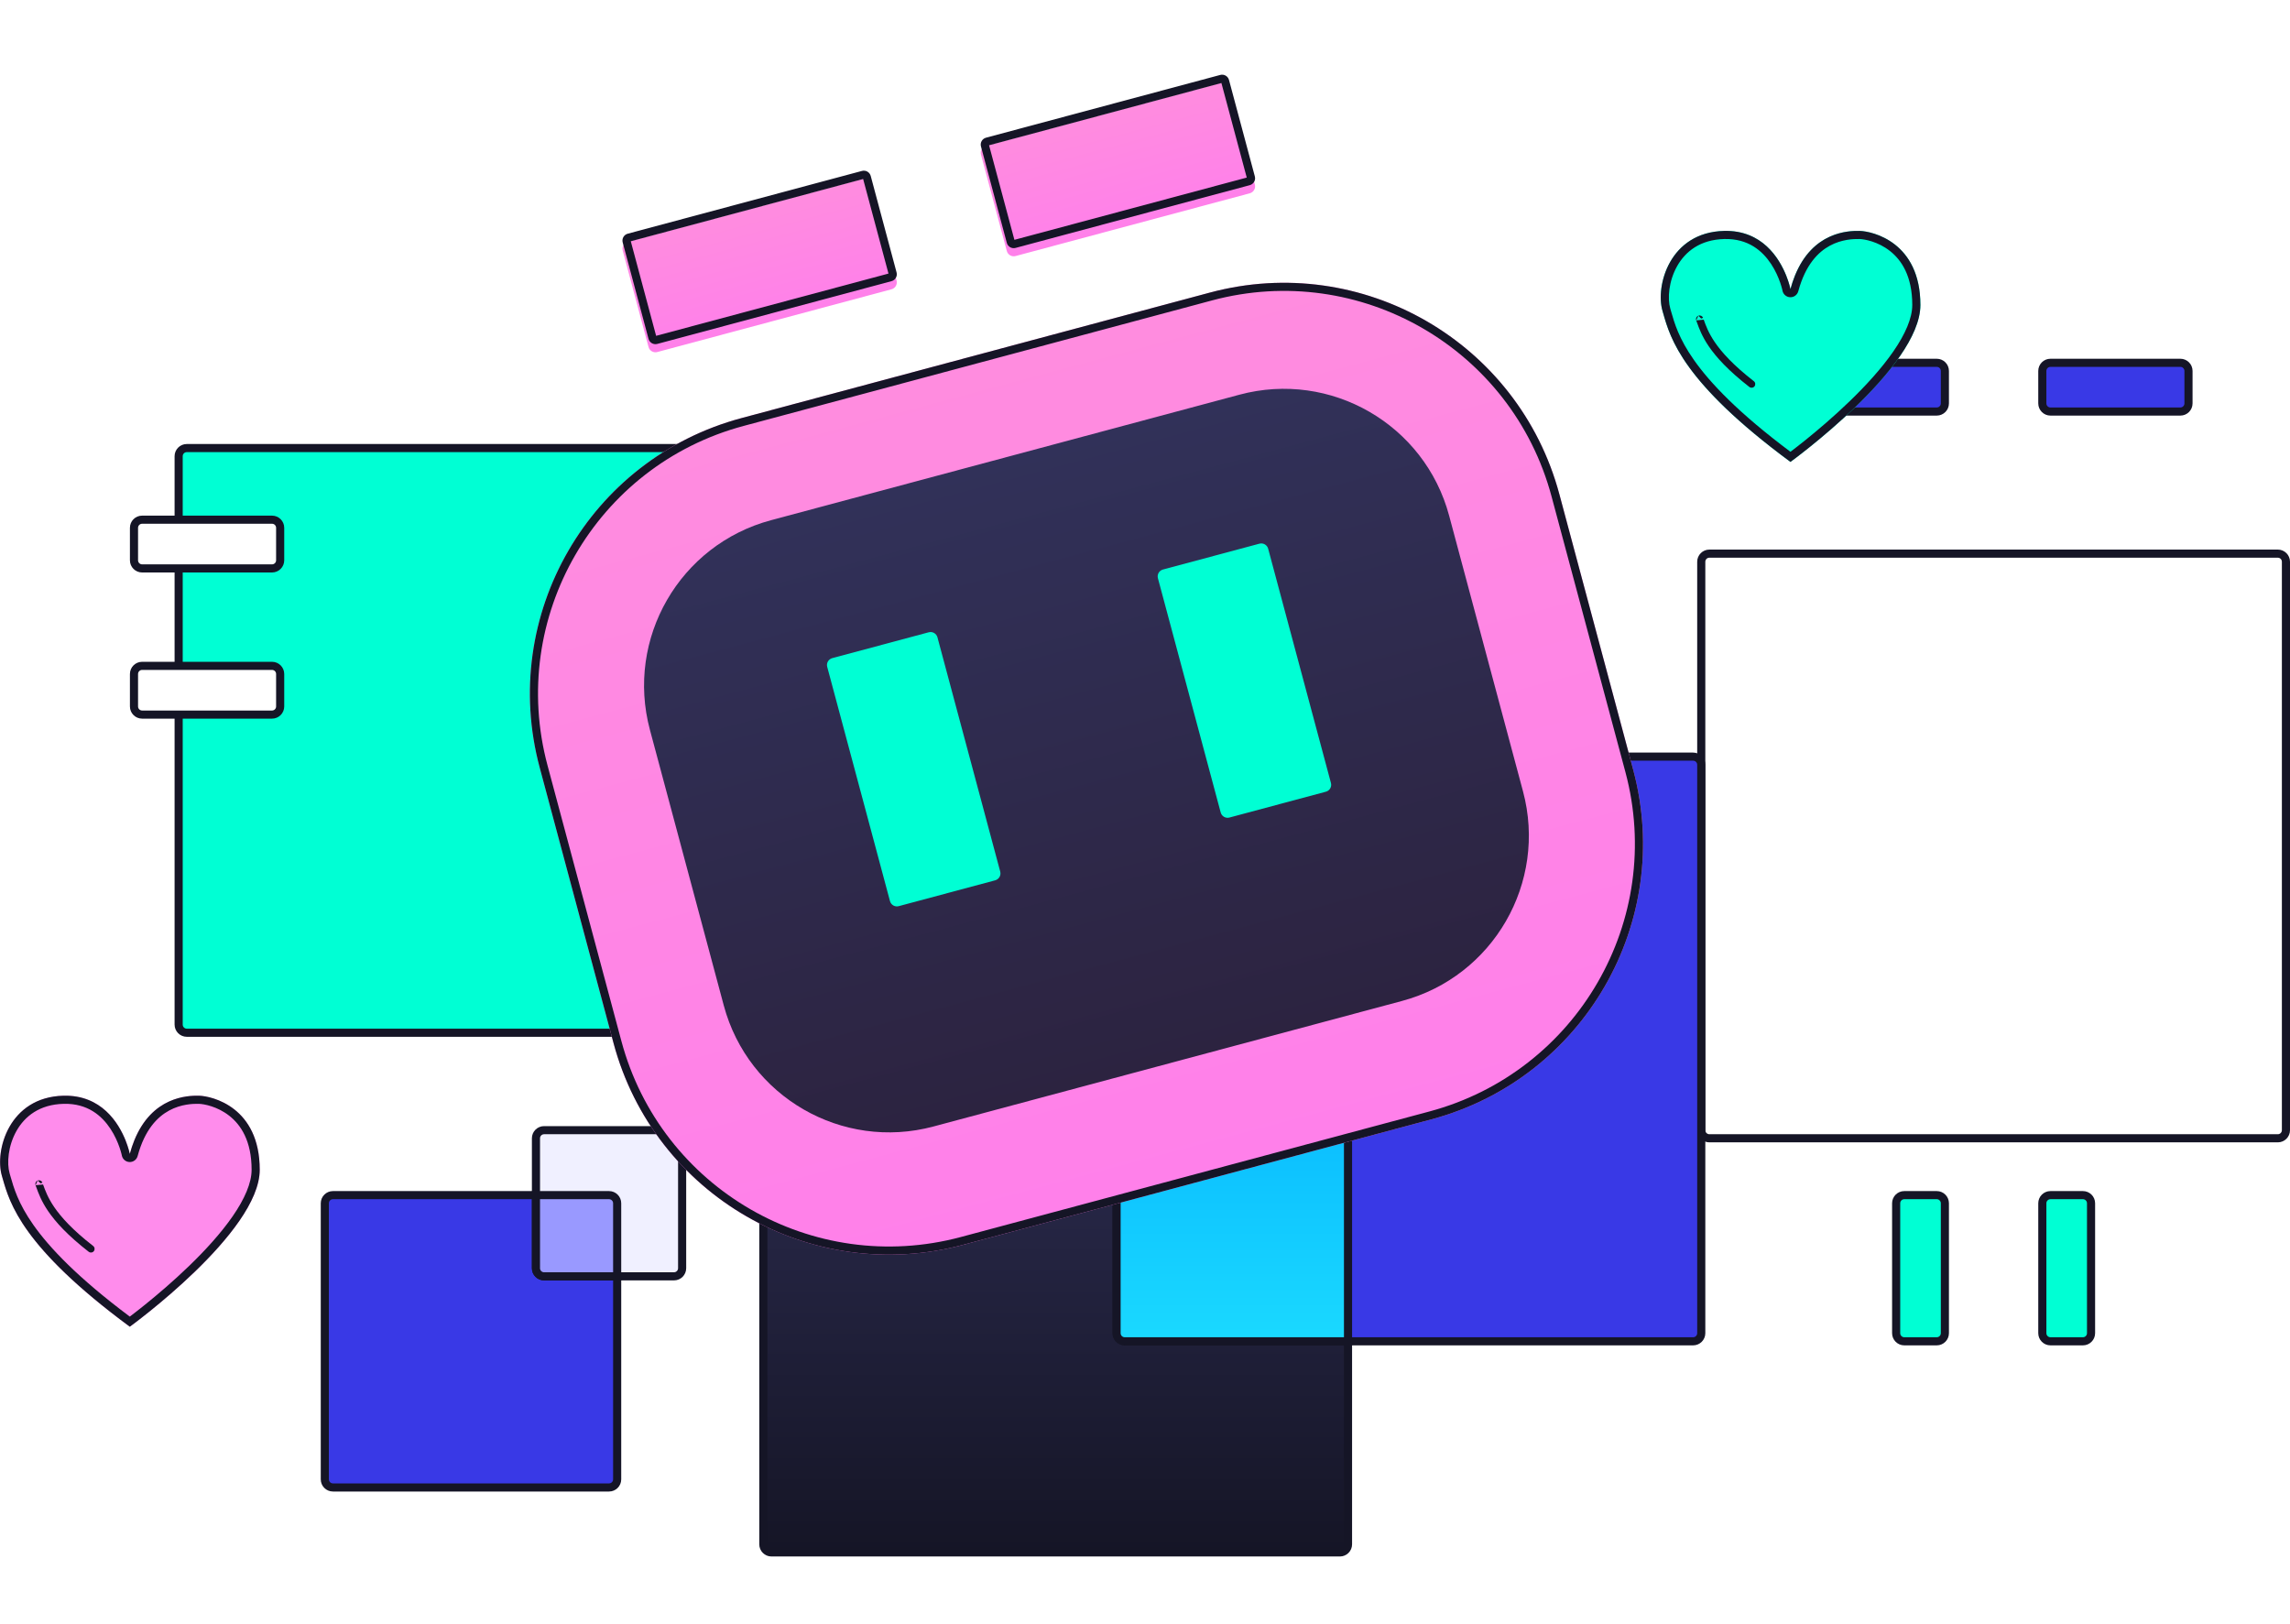 <svg width="564" height="400" viewBox="0 0 564 400" fill="none" xmlns="http://www.w3.org/2000/svg">
<path d="M188 240.36C188 239.255 188.895 238.36 190 238.36H330C331.105 238.36 332 239.255 332 240.36V380.36C332 381.464 331.105 382.36 330 382.36H190C188.895 382.36 188 381.464 188 380.36V240.36Z" fill="url(#paint0_linear)"/>
<path fill-rule="evenodd" clip-rule="evenodd" d="M187 240.36C187 238.703 188.343 237.36 190 237.36H330C331.657 237.36 333 238.703 333 240.36V380.36C333 382.016 331.657 383.36 330 383.36H190C188.343 383.36 187 382.016 187 380.36V240.36ZM190 239.36C189.448 239.36 189 239.807 189 240.36V380.36C189 380.912 189.448 381.36 190 381.36H330C330.552 381.36 331 380.912 331 380.36V240.36C331 239.807 330.552 239.36 330 239.36H190Z" fill="#151526"/>
<path d="M44 112.36C44 111.255 44.895 110.36 46 110.36H186C187.105 110.36 188 111.255 188 112.36V252.36C188 253.464 187.105 254.36 186 254.36H46C44.895 254.36 44 253.464 44 252.36V112.36Z" fill="#00FFD4"/>
<path fill-rule="evenodd" clip-rule="evenodd" d="M43 112.36C43 110.703 44.343 109.36 46 109.36H186C187.657 109.36 189 110.703 189 112.36V252.36C189 254.016 187.657 255.36 186 255.36H46C44.343 255.36 43 254.016 43 252.36V112.36ZM46 111.36C45.448 111.36 45 111.807 45 112.36V252.36C45 252.912 45.448 253.36 46 253.36H186C186.552 253.36 187 252.912 187 252.36V112.36C187 111.807 186.552 111.36 186 111.36H46Z" fill="#151526"/>
<path d="M80 296.36C80 295.255 80.895 294.36 82 294.36H150C151.105 294.36 152 295.255 152 296.36V364.36C152 365.464 151.105 366.36 150 366.36H82C80.895 366.36 80 365.464 80 364.36V296.36Z" fill="#3939E6"/>
<path fill-rule="evenodd" clip-rule="evenodd" d="M79 296.36C79 294.703 80.343 293.36 82 293.36H150C151.657 293.36 153 294.703 153 296.36V364.36C153 366.016 151.657 367.36 150 367.36H82C80.343 367.36 79 366.016 79 364.36V296.36ZM82 295.36C81.448 295.36 81 295.807 81 296.36V364.36C81 364.912 81.448 365.36 82 365.36H150C150.552 365.36 151 364.912 151 364.36V296.36C151 295.807 150.552 295.36 150 295.36H82Z" fill="#151526"/>
<path d="M132 280.36C132 279.255 132.895 278.36 134 278.36H166C167.105 278.36 168 279.255 168 280.36V312.36C168 313.464 167.105 314.36 166 314.36H134C132.895 314.36 132 313.464 132 312.36V280.36Z" fill="#F0F0FF"/>
<path fill-rule="evenodd" clip-rule="evenodd" d="M131 280.36C131 278.703 132.343 277.36 134 277.36H166C167.657 277.36 169 278.703 169 280.36V312.36C169 314.016 167.657 315.36 166 315.36H134C132.343 315.36 131 314.016 131 312.36V280.36ZM134 279.36C133.448 279.36 133 279.807 133 280.36V312.36C133 312.912 133.448 313.36 134 313.36H166C166.552 313.36 167 312.912 167 312.36V280.36C167 279.807 166.552 279.36 166 279.36H134Z" fill="#151526"/>
<path d="M132 294.36H150C151.105 294.36 152 295.255 152 296.36V314.36H134C132.895 314.36 132 313.464 132 312.36V294.36Z" fill="#9999FF"/>
<path fill-rule="evenodd" clip-rule="evenodd" d="M131 293.36H150C151.657 293.36 153 294.703 153 296.36V315.36H134C132.343 315.36 131 314.016 131 312.36V293.36ZM133 295.36V312.36C133 312.912 133.448 313.36 134 313.36H151V296.36C151 295.807 150.552 295.36 150 295.36H133Z" fill="#151526"/>
<path d="M49.024 269.872C45.824 269.808 35.744 270.192 31.968 284.208C31.968 284.208 29.152 269.552 15.648 269.872C2.144 270.192 -1.312 283.472 0.448 289.552C2.208 295.632 4.544 306.512 31.968 326.768C31.968 326.768 63.968 303.568 63.968 288.112C63.968 272.656 52.224 269.968 49.024 269.872Z" fill="#FF8CEC"/>
<path fill-rule="evenodd" clip-rule="evenodd" d="M31.968 326.768C31.968 326.768 63.968 303.568 63.968 288.112C63.968 272.656 52.224 269.968 49.024 269.872C46.099 269.813 37.425 270.129 33.072 280.89C32.663 281.901 32.292 283.004 31.968 284.208C31.968 284.208 31.699 282.809 30.929 280.885C29.207 276.581 24.98 269.651 15.648 269.872C2.144 270.192 -1.312 283.472 0.448 289.552C0.508 289.76 0.569 289.973 0.631 290.192C2.397 296.386 5.48 307.203 31.968 326.768ZM30.004 284.587L30.001 284.571C29.997 284.553 29.991 284.522 29.981 284.479C29.962 284.392 29.93 284.256 29.884 284.079C29.793 283.724 29.645 283.205 29.427 282.579C28.99 281.318 28.282 279.657 27.203 278.022C25.067 274.786 21.561 271.732 15.695 271.871C9.716 272.013 6.085 274.967 4.065 278.537C1.97 282.238 1.654 286.525 2.369 288.996C2.43 289.205 2.491 289.419 2.553 289.638C3.388 292.566 4.471 296.368 8.219 301.693C12.167 307.301 19.123 314.659 31.967 324.275C32.02 324.234 32.076 324.192 32.133 324.148C32.995 323.494 34.23 322.539 35.713 321.344C38.683 318.952 42.634 315.61 46.578 311.798C50.531 307.978 54.427 303.732 57.322 299.537C60.256 295.284 61.968 291.354 61.968 288.112C61.968 280.968 59.291 277.024 56.462 274.806C53.535 272.511 50.246 271.912 48.973 271.871C47.495 271.842 44.597 271.928 41.666 273.518C38.8 275.072 35.659 278.197 33.899 284.728C33.657 285.628 32.826 286.241 31.895 286.207C30.965 286.173 30.182 285.502 30.005 284.589C30.005 284.589 30.004 284.588 30.004 284.587C30.004 284.587 30.004 284.587 30.004 284.587Z" fill="#151526"/>
<path fill-rule="evenodd" clip-rule="evenodd" d="M9.29 290.755C9.757 290.584 10.274 290.824 10.445 291.29L9.976 291.462M9.29 290.755C8.824 290.926 8.584 291.443 8.755 291.91L9.29 290.755ZM10.607 291.738L10.608 291.739C11.139 293.212 11.782 294.993 13.328 297.268C15.039 299.785 17.882 302.942 22.953 306.89C23.345 307.195 23.416 307.761 23.11 308.153C22.805 308.545 22.239 308.615 21.847 308.31C16.669 304.279 13.682 300.99 11.839 298.28C10.163 295.814 9.457 293.854 8.916 292.354L8.915 292.351C8.86 292.199 8.807 292.052 8.755 291.91M10.607 291.738C10.553 291.586 10.499 291.437 10.445 291.29L10.607 291.738Z" fill="#151526"/>
<path fill-rule="evenodd" clip-rule="evenodd" d="M69 130C69 128.895 68.105 128 67 128L35 128C33.895 128 33 128.895 33 130L33 138C33 139.105 33.895 140 35 140L67 140C68.105 140 69 139.105 69 138L69 130ZM69 166C69 164.895 68.105 164 67 164L35 164C33.895 164 33 164.895 33 166L33 174C33 175.105 33.895 176 35 176L67 176C68.105 176 69 175.105 69 174L69 166Z" fill="white"/>
<path fill-rule="evenodd" clip-rule="evenodd" d="M68 130C68 129.448 67.552 129 67 129L35 129C34.448 129 34 129.448 34 130L34 138C34 138.552 34.448 139 35 139L67 139C67.552 139 68 138.552 68 138L68 130ZM67 127C68.657 127 70 128.343 70 130L70 138C70 139.657 68.657 141 67 141L35 141C33.343 141 32 139.657 32 138L32 130C32 128.343 33.343 127 35 127L67 127ZM68 166C68 165.448 67.552 165 67 165L35 165C34.448 165 34 165.448 34 166L34 174C34 174.552 34.448 175 35 175L67 175C67.552 175 68 174.552 68 174L68 166ZM67 163C68.657 163 70 164.343 70 166L70 174C70 175.657 68.657 177 67 177L35 177C33.343 177 32 175.657 32 174L32 166C32 164.343 33.343 163 35 163L67 163Z" fill="#151526"/>
<path fill-rule="evenodd" clip-rule="evenodd" d="M479 91.36C479 90.255 478.105 89.36 477 89.36L445 89.36C443.895 89.36 443 90.255 443 91.36L443 99.36C443 100.464 443.895 101.36 445 101.36L477 101.36C478.105 101.36 479 100.464 479 99.36L479 91.36ZM539 91.36C539 90.255 538.105 89.36 537 89.36L505 89.36C503.896 89.36 503 90.255 503 91.36L503 99.36C503 100.464 503.896 101.36 505 101.36L537 101.36C538.105 101.36 539 100.464 539 99.36L539 91.36Z" fill="#3939E6"/>
<path fill-rule="evenodd" clip-rule="evenodd" d="M445 90.36C444.448 90.36 444 90.807 444 91.36L444 99.36C444 99.912 444.448 100.36 445 100.36L477 100.36C477.552 100.36 478 99.912 478 99.36L478 91.36C478 90.807 477.552 90.36 477 90.36L445 90.36ZM442 91.36C442 89.703 443.343 88.36 445 88.36L477 88.36C478.657 88.36 480 89.703 480 91.36L480 99.36C480 101.016 478.657 102.36 477 102.36L445 102.36C443.343 102.36 442 101.016 442 99.36L442 91.36ZM505 90.36C504.448 90.36 504 90.807 504 91.36L504 99.36C504 99.912 504.448 100.36 505 100.36L537 100.36C537.552 100.36 538 99.912 538 99.36L538 91.36C538 90.807 537.552 90.36 537 90.36L505 90.36ZM502 91.36C502 89.703 503.343 88.36 505 88.36L537 88.36C538.657 88.36 540 89.703 540 91.36L540 99.36C540 101.016 538.657 102.36 537 102.36L505 102.36C503.343 102.36 502 101.016 502 99.36L502 91.36Z" fill="#151526"/>
<path fill-rule="evenodd" clip-rule="evenodd" d="M469 294.36C467.895 294.36 467 295.255 467 296.36V328.36C467 329.464 467.895 330.36 469 330.36H477C478.105 330.36 479 329.464 479 328.36V296.36C479 295.255 478.105 294.36 477 294.36H469ZM505 294.36C503.895 294.36 503 295.255 503 296.36V328.36C503 329.464 503.895 330.36 505 330.36H513C514.105 330.36 515 329.464 515 328.36V296.36C515 295.255 514.105 294.36 513 294.36H505Z" fill="#00FFD4"/>
<path fill-rule="evenodd" clip-rule="evenodd" d="M469 295.36C468.448 295.36 468 295.807 468 296.36V328.36C468 328.912 468.448 329.36 469 329.36H477C477.552 329.36 478 328.912 478 328.36V296.36C478 295.807 477.552 295.36 477 295.36H469ZM466 296.36C466 294.703 467.343 293.36 469 293.36H477C478.657 293.36 480 294.703 480 296.36V328.36C480 330.016 478.657 331.36 477 331.36H469C467.343 331.36 466 330.016 466 328.36V296.36ZM505 295.36C504.448 295.36 504 295.807 504 296.36V328.36C504 328.912 504.448 329.36 505 329.36H513C513.552 329.36 514 328.912 514 328.36V296.36C514 295.807 513.552 295.36 513 295.36H505ZM502 296.36C502 294.703 503.343 293.36 505 293.36H513C514.657 293.36 516 294.703 516 296.36V328.36C516 330.016 514.657 331.36 513 331.36H505C503.343 331.36 502 330.016 502 328.36V296.36Z" fill="#151526"/>
<path d="M458.024 56.872C454.824 56.808 444.744 57.192 440.968 71.208C440.968 71.208 438.152 56.552 424.648 56.872C411.144 57.192 407.688 70.472 409.448 76.552C411.208 82.632 413.544 93.512 440.968 113.768C440.968 113.768 472.968 90.568 472.968 75.112C472.968 59.656 461.224 56.968 458.024 56.872Z" fill="#00FFD4"/>
<path fill-rule="evenodd" clip-rule="evenodd" d="M440.968 113.768C440.968 113.768 472.968 90.568 472.968 75.112C472.968 59.656 461.224 56.968 458.024 56.872C455.099 56.813 446.425 57.129 442.072 67.89C441.663 68.901 441.292 70.004 440.968 71.208C440.968 71.208 440.699 69.809 439.929 67.885C438.208 63.581 433.98 56.651 424.648 56.872C411.144 57.192 407.688 70.472 409.448 76.552C409.508 76.76 409.569 76.973 409.631 77.192C411.397 83.386 414.48 94.203 440.968 113.768ZM439.004 71.587L439.001 71.572C438.997 71.553 438.991 71.522 438.981 71.479C438.962 71.392 438.93 71.256 438.884 71.079C438.793 70.724 438.645 70.206 438.427 69.579C437.99 68.318 437.282 66.657 436.203 65.022C434.067 61.786 430.562 58.732 424.695 58.871C418.716 59.013 415.085 61.967 413.065 65.537C410.97 69.238 410.654 73.525 411.369 75.996C411.43 76.205 411.491 76.419 411.553 76.638C412.388 79.566 413.471 83.368 417.219 88.693C421.167 94.301 428.123 101.659 440.967 111.275C441.021 111.234 441.076 111.192 441.133 111.148C441.995 110.494 443.23 109.539 444.713 108.344C447.683 105.952 451.634 102.61 455.578 98.798C459.531 94.978 463.427 90.732 466.322 86.537C469.256 82.284 470.968 78.355 470.968 75.112C470.968 67.968 468.291 64.025 465.462 61.806C462.535 59.511 459.246 58.912 457.973 58.871C456.495 58.843 453.597 58.928 450.666 60.518C447.801 62.072 444.659 65.197 442.899 71.728C442.657 72.628 441.826 73.241 440.895 73.207C439.965 73.172 439.182 72.502 439.005 71.589C439.005 71.589 439.004 71.588 439.004 71.587C439.004 71.587 439.004 71.587 439.004 71.587Z" fill="#151526"/>
<path fill-rule="evenodd" clip-rule="evenodd" d="M418.29 77.755C418.757 77.584 419.274 77.824 419.445 78.29L418.976 78.462M418.29 77.755C417.824 77.926 417.584 78.443 417.755 78.909L418.29 77.755ZM419.607 78.738L419.608 78.739C420.139 80.212 420.782 81.993 422.328 84.268C424.039 86.785 426.882 89.942 431.953 93.89C432.345 94.195 432.416 94.761 432.11 95.153C431.805 95.545 431.239 95.615 430.847 95.31C425.669 91.279 422.682 87.99 420.839 85.28C419.163 82.814 418.457 80.854 417.916 79.353L417.915 79.351C417.86 79.199 417.807 79.052 417.755 78.909M419.607 78.738C419.553 78.586 419.499 78.437 419.445 78.29L419.607 78.738Z" fill="#151526"/>
<path d="M419 138.36C419 137.255 419.895 136.36 421 136.36H561C562.105 136.36 563 137.255 563 138.36V278.36C563 279.464 562.105 280.36 561 280.36H421C419.895 280.36 419 279.464 419 278.36V138.36Z" fill="white"/>
<path fill-rule="evenodd" clip-rule="evenodd" d="M418 138.36C418 136.703 419.343 135.36 421 135.36H561C562.657 135.36 564 136.703 564 138.36V278.36C564 280.016 562.657 281.36 561 281.36H421C419.343 281.36 418 280.016 418 278.36V138.36ZM421 137.36C420.448 137.36 420 137.807 420 138.36V278.36C420 278.912 420.448 279.36 421 279.36H561C561.552 279.36 562 278.912 562 278.36V138.36C562 137.807 561.552 137.36 561 137.36H421Z" fill="#151526"/>
<path d="M275 188.36C275 187.255 275.895 186.36 277 186.36H417C418.105 186.36 419 187.255 419 188.36V328.36C419 329.464 418.105 330.36 417 330.36H277C275.895 330.36 275 329.464 275 328.36V188.36Z" fill="#3939E6"/>
<path fill-rule="evenodd" clip-rule="evenodd" d="M274 188.36C274 186.703 275.343 185.36 277 185.36H417C418.657 185.36 420 186.703 420 188.36V328.36C420 330.016 418.657 331.36 417 331.36H277C275.343 331.36 274 330.016 274 328.36V188.36ZM277 187.36C276.448 187.36 276 187.807 276 188.36V328.36C276 328.912 276.448 329.36 277 329.36H417C417.552 329.36 418 328.912 418 328.36V188.36C418 187.807 417.552 187.36 417 187.36H277Z" fill="#151526"/>
<path d="M275 238.36H330C331.105 238.36 332 239.255 332 240.36V330.36H277C275.895 330.36 275 329.464 275 328.36V238.36Z" fill="url(#paint1_linear)"/>
<path fill-rule="evenodd" clip-rule="evenodd" d="M274 237.36H330C331.657 237.36 333 238.703 333 240.36V331.36H277C275.343 331.36 274 330.016 274 328.36V237.36ZM276 239.36V328.36C276 328.912 276.448 329.36 277 329.36H331V240.36C331 239.807 330.552 239.36 330 239.36H276Z" fill="#151526"/>
<g filter="url(#filter0_d)">
<path d="M182.607 98.978C145.12 109.023 122.874 147.555 132.918 185.041L151.106 252.917C161.15 290.404 199.682 312.65 237.169 302.606L352.558 271.688C390.045 261.643 412.291 223.111 402.246 185.624L384.059 117.748C374.015 80.262 335.483 58.015 297.996 68.06L182.607 98.978Z" fill="url(#paint2_linear)"/>
</g>
<g filter="url(#filter1_d)">
<path fill-rule="evenodd" clip-rule="evenodd" d="M183.125 100.91C146.705 110.669 125.092 148.104 134.85 184.524L153.038 252.4C162.796 288.82 200.231 310.433 236.651 300.674L352.04 269.756C388.46 259.997 410.073 222.562 400.315 186.142L382.127 118.266C372.369 81.846 334.934 60.233 298.514 69.992L183.125 100.91ZM132.918 185.041C122.874 147.555 145.12 109.023 182.607 98.978L297.996 68.06C335.483 58.015 374.015 80.262 384.059 117.748L402.246 185.624C412.291 223.111 390.045 261.643 352.558 271.688L237.169 302.606C199.682 312.65 161.15 290.404 151.106 252.917L132.918 185.041Z" fill="#151526"/>
</g>
<g filter="url(#filter2_d)">
<path d="M241.6 34.066C241.349 33.128 241.905 32.165 242.843 31.914L300.537 16.455C301.474 16.204 302.437 16.76 302.689 17.697L309.054 41.453C309.305 42.391 308.749 43.354 307.812 43.605L250.117 59.064C249.18 59.315 248.217 58.759 247.966 57.822L241.6 34.066Z" fill="url(#paint3_linear)"/>
<path d="M154.604 55.557C153.667 55.809 153.111 56.772 153.362 57.709L159.727 81.466C159.978 82.403 160.942 82.959 161.879 82.708L219.573 67.249C220.51 66.997 221.067 66.034 220.815 65.097L214.45 41.34C214.199 40.403 213.236 39.847 212.298 40.098L154.604 55.557Z" fill="url(#paint4_linear)"/>
</g>
<g filter="url(#filter3_d)">
<path fill-rule="evenodd" clip-rule="evenodd" d="M243.595 33.783L249.835 57.069L307.059 41.736L300.82 18.45L243.595 33.783ZM155.356 57.426L161.596 80.713L218.821 65.38L212.581 42.093L155.356 57.426ZM153.362 57.709C153.111 56.772 153.667 55.809 154.604 55.557L212.298 40.098C213.236 39.847 214.199 40.403 214.45 41.34L220.815 65.097C221.067 66.034 220.51 66.997 219.573 67.249L161.879 82.708C160.942 82.959 159.978 82.403 159.727 81.466L153.362 57.709ZM242.843 31.914C241.905 32.165 241.349 33.128 241.6 34.066L247.966 57.822C248.217 58.759 249.18 59.315 250.117 59.064L307.812 43.605C308.749 43.354 309.305 42.391 309.054 41.453L302.689 17.697C302.437 16.76 301.474 16.204 300.537 16.455L242.843 31.914Z" fill="#151526"/>
</g>
<g filter="url(#filter4_di)">
<path d="M189.882 126.129L305.271 95.21C327.763 89.183 350.882 102.531 356.909 125.023L375.096 192.899C381.123 215.391 367.775 238.51 345.283 244.537L229.894 275.456C207.402 281.482 184.283 268.134 178.256 245.642L160.069 177.767C154.042 155.274 167.39 132.155 189.882 126.129Z" fill="url(#paint5_linear)"/>
</g>
<g filter="url(#filter5_d)">
<path d="M204.975 162.097C204.038 162.348 203.482 163.311 203.733 164.248L219.192 221.943C219.443 222.88 220.407 223.436 221.344 223.185L245.1 216.82C246.038 216.568 246.594 215.605 246.343 214.668L230.883 156.973C230.632 156.036 229.669 155.48 228.732 155.731L204.975 162.097Z" fill="#00FFD4"/>
<path d="M286.426 140.272C285.489 140.523 284.933 141.486 285.184 142.424L300.643 200.118C300.894 201.055 301.858 201.611 302.795 201.36L326.551 194.995C327.489 194.744 328.045 193.78 327.794 192.843L312.334 135.149C312.083 134.212 311.12 133.655 310.183 133.906L286.426 140.272Z" fill="#00FFD4"/>
</g>
<defs>
<filter id="filter0_d" x="118.507" y="57.648" width="298.152" height="263.37" filterUnits="userSpaceOnUse" color-interpolation-filters="sRGB">
<feFlood flood-opacity="0" result="BackgroundImageFix"/>
<feColorMatrix in="SourceAlpha" type="matrix" values="0 0 0 0 0 0 0 0 0 0 0 0 0 0 0 0 0 0 127 0"/>
<feOffset dy="4"/>
<feGaussianBlur stdDeviation="6"/>
<feColorMatrix type="matrix" values="0 0 0 0 1 0 0 0 0 0.525 0 0 0 0 0.898 0 0 0 0.3 0"/>
<feBlend mode="normal" in2="BackgroundImageFix" result="effect1_dropShadow"/>
<feBlend mode="normal" in="SourceGraphic" in2="effect1_dropShadow" result="shape"/>
</filter>
<filter id="filter1_d" x="114.507" y="53.648" width="306.152" height="271.37" filterUnits="userSpaceOnUse" color-interpolation-filters="sRGB">
<feFlood flood-opacity="0" result="BackgroundImageFix"/>
<feColorMatrix in="SourceAlpha" type="matrix" values="0 0 0 0 0 0 0 0 0 0 0 0 0 0 0 0 0 0 127 0"/>
<feOffset dy="4"/>
<feGaussianBlur stdDeviation="8"/>
<feColorMatrix type="matrix" values="0 0 0 0 1 0 0 0 0 0.525 0 0 0 0 0.898 0 0 0 0.5 0"/>
<feBlend mode="normal" in2="BackgroundImageFix" result="effect1_dropShadow"/>
<feBlend mode="normal" in="SourceGraphic" in2="effect1_dropShadow" result="shape"/>
</filter>
<filter id="filter2_d" x="141.301" y="8.394" width="179.813" height="90.374" filterUnits="userSpaceOnUse" color-interpolation-filters="sRGB">
<feFlood flood-opacity="0" result="BackgroundImageFix"/>
<feColorMatrix in="SourceAlpha" type="matrix" values="0 0 0 0 0 0 0 0 0 0 0 0 0 0 0 0 0 0 127 0"/>
<feOffset dy="4"/>
<feGaussianBlur stdDeviation="6"/>
<feColorMatrix type="matrix" values="0 0 0 0 1 0 0 0 0 0.525 0 0 0 0 0.898 0 0 0 0.3 0"/>
<feBlend mode="normal" in2="BackgroundImageFix" result="effect1_dropShadow"/>
<feBlend mode="normal" in="SourceGraphic" in2="effect1_dropShadow" result="shape"/>
</filter>
<filter id="filter3_d" x="141.301" y="6.394" width="179.813" height="90.374" filterUnits="userSpaceOnUse" color-interpolation-filters="sRGB">
<feFlood flood-opacity="0" result="BackgroundImageFix"/>
<feColorMatrix in="SourceAlpha" type="matrix" values="0 0 0 0 0 0 0 0 0 0 0 0 0 0 0 0 0 0 127 0"/>
<feOffset dy="2"/>
<feGaussianBlur stdDeviation="6"/>
<feColorMatrix type="matrix" values="0 0 0 0 1 0 0 0 0 0.525 0 0 0 0 0.898 0 0 0 0.3 0"/>
<feBlend mode="normal" in2="BackgroundImageFix" result="effect1_dropShadow"/>
<feBlend mode="normal" in="SourceGraphic" in2="effect1_dropShadow" result="shape"/>
</filter>
<filter id="filter4_di" x="158.622" y="93.763" width="217.922" height="184.14" filterUnits="userSpaceOnUse" color-interpolation-filters="sRGB">
<feFlood flood-opacity="0" result="BackgroundImageFix"/>
<feColorMatrix in="SourceAlpha" type="matrix" values="0 0 0 0 0 0 0 0 0 0 0 0 0 0 0 0 0 0 127 0"/>
<feOffset dy="1"/>
<feColorMatrix type="matrix" values="0 0 0 0 1 0 0 0 0 1 0 0 0 0 1 0 0 0 0.8 0"/>
<feBlend mode="normal" in2="BackgroundImageFix" result="effect1_dropShadow"/>
<feBlend mode="normal" in="SourceGraphic" in2="effect1_dropShadow" result="shape"/>
<feColorMatrix in="SourceAlpha" type="matrix" values="0 0 0 0 0 0 0 0 0 0 0 0 0 0 0 0 0 0 127 0" result="hardAlpha"/>
<feOffset dy="1"/>
<feComposite in2="hardAlpha" operator="arithmetic" k2="-1" k3="1"/>
<feColorMatrix type="matrix" values="0 0 0 0 0 0 0 0 0 1 0 0 0 0 0.831 0 0 0 0.5 0"/>
<feBlend mode="normal" in2="shape" result="effect2_innerShadow"/>
</filter>
<filter id="filter5_d" x="195.673" y="125.846" width="140.181" height="105.399" filterUnits="userSpaceOnUse" color-interpolation-filters="sRGB">
<feFlood flood-opacity="0" result="BackgroundImageFix"/>
<feColorMatrix in="SourceAlpha" type="matrix" values="0 0 0 0 0 0 0 0 0 0 0 0 0 0 0 0 0 0 127 0"/>
<feOffset/>
<feGaussianBlur stdDeviation="4"/>
<feColorMatrix type="matrix" values="0 0 0 0 0 0 0 0 0 1 0 0 0 0 0.831 0 0 0 0.5 0"/>
<feBlend mode="normal" in2="BackgroundImageFix" result="effect1_dropShadow"/>
<feBlend mode="normal" in="SourceGraphic" in2="effect1_dropShadow" result="shape"/>
</filter>
<linearGradient id="paint0_linear" x1="260" y1="238.36" x2="260" y2="382.36" gradientUnits="userSpaceOnUse">
<stop stop-color="#313159"/>
<stop offset="1" stop-color="#151526"/>
</linearGradient>
<linearGradient id="paint1_linear" x1="303.5" y1="238.36" x2="303.5" y2="330.36" gradientUnits="userSpaceOnUse">
<stop stop-color="#00AAFF"/>
<stop offset="1" stop-color="#1AD9FF"/>
</linearGradient>
<linearGradient id="paint2_linear" x1="240.302" y1="83.519" x2="294.863" y2="287.147" gradientUnits="userSpaceOnUse">
<stop stop-color="#FF8CDF"/>
<stop offset="1" stop-color="#FF80EA"/>
</linearGradient>
<linearGradient id="paint3_linear" x1="227.57" y1="36.006" x2="234.845" y2="63.156" gradientUnits="userSpaceOnUse">
<stop stop-color="#FF8CDF"/>
<stop offset="1" stop-color="#FF80EA"/>
</linearGradient>
<linearGradient id="paint4_linear" x1="227.57" y1="36.006" x2="234.845" y2="63.156" gradientUnits="userSpaceOnUse">
<stop stop-color="#FF8CDF"/>
<stop offset="1" stop-color="#FF80EA"/>
</linearGradient>
<linearGradient id="paint5_linear" x1="247.577" y1="110.669" x2="287.589" y2="259.996" gradientUnits="userSpaceOnUse">
<stop stop-color="#313159"/>
<stop offset="1" stop-color="#2C2340"/>
</linearGradient>
</defs>
</svg>
